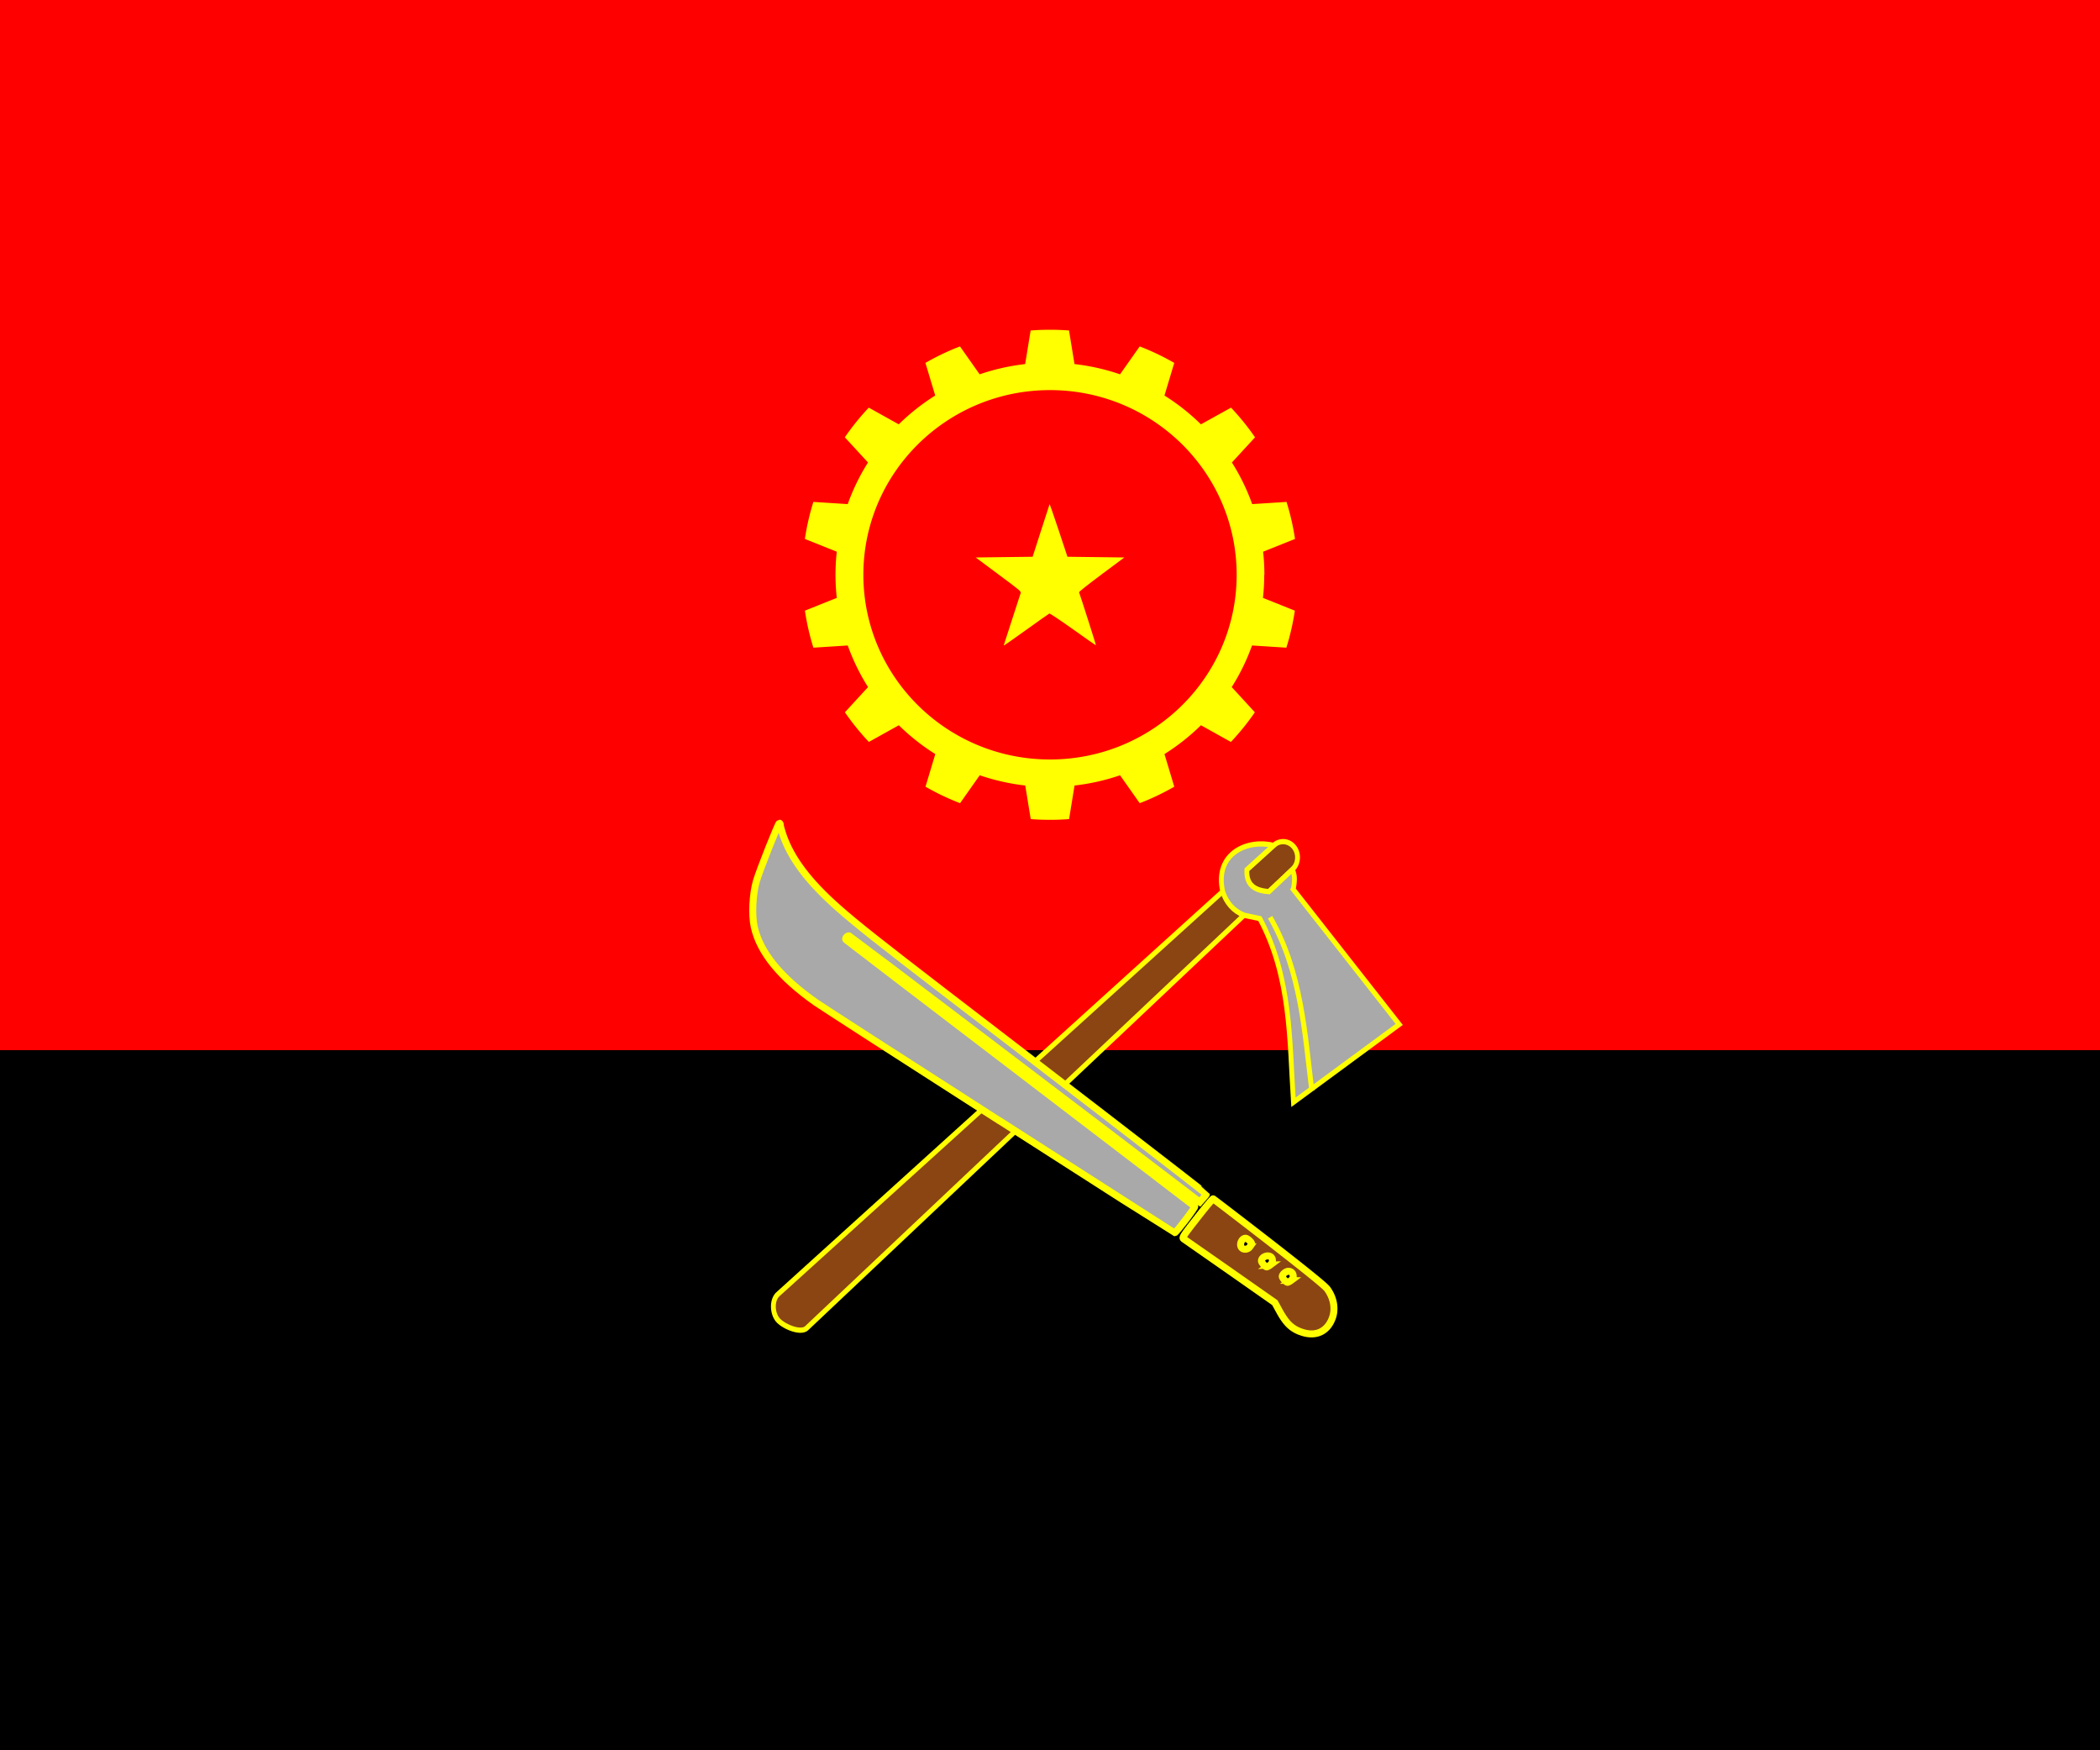 <svg xmlns="http://www.w3.org/2000/svg" viewBox="0 0 300 250">
	<rect x="0" y="0" width="300" height="250" fill="#333333" stroke="none"/>
	<rect width="300" height="150" fill="red"/>
	<rect width="300" height="100" y="150" fill="black"/>
	<g stroke="yellow">
		<path fill="saddlebrown" stroke-width="4.091" d="m-1061.017 49.73 544.597 5.105a12.361 12.361 0 0 1 12.389 12.389 12.361 12.361 0 0 1-12.415 12.388l-543.091 6.296c-6.863 0-14.455-14.53-14.455-21.394 0-6.863 6.084-14.784 12.948-14.784z" transform="matrix(.129 -.119 .108 .139 242.635 51.686)"/>
		<path fill="darkgray" stroke-width="4.091" d="M-525.723 92.085c4.007-3.455 8.217-6.753 9.303-12.473l-26.09.303c-11.23-10.835-9.475-18.62-3.253-25.357l29.343.277c-13.045-17.916-42.114-28.42-55.92-.524-3.248 8.789-2.783 17.438 1.87 25.928l8.545 10.784c-9.152 52.287-41.784 89.058-70.37 128.503l107.249 11.808-.677-139.25z" transform="matrix(.129 -.119 .108 .139 242.635 51.686)"/>
		<path fill="none" stroke-width=".718" d="M187.407 155.79c-1.027-8.286-1.49-16.98-5.963-24.777"/>
		<path fill="saddlebrown" d="M185.611 190.155c-1.18-.488-1.919-1.242-2.8-2.831l-.69-1.258-6.35-4.451a10846.5 10846.5 0 0 0-6.65-4.64c-.28-.188-.14-.408 1.88-2.987 1.2-1.542 2.24-2.768 2.3-2.753.08.032 3.65 2.768 7.96 6.102 5.176 4.027 7.991 6.29 8.337 6.763.928 1.258 1.21 2.8.755 4.105-.74 2.092-2.548 2.846-4.718 1.95Zm-1.21-7.25c.6-.41.37-1.321-.34-1.321-.36 0-.88.424-.88.739 0 .22.55.833.76.833.07 0 .29-.11.48-.251Zm-2.98-2.202c.394-.267.473-.833.174-1.132-.427-.425-1.386-.047-1.386.534-.001.236.549.85.754.85.064 0 .284-.11.473-.252Zm-2.877-2.611c.139-.188.249-.41.249-.471 0-.205-.612-.755-.848-.755-.58 0-.96.959-.532 1.384.298.298.865.22 1.132-.158Z"/>
		<path fill="darkgray" d="M142.755 160.069c-13.714-8.791-25.494-16.387-26.186-16.875-5.08-3.57-8.005-7.14-8.823-10.804-.377-1.715-.236-4.655.315-6.558.51-1.683 3.12-8.257 3.28-8.257.08 0 .13.126.13.283 0 .157.18.786.38 1.384 1.17 3.413 3.67 6.73 7.96 10.506 2.569 2.264 5.73 4.765 15.02 11.905 4.328 3.318 14.53 11.166 22.698 17.425 8.146 6.26 14.814 11.434 14.814 11.48 0 .048-.22.33-.486.615l-.457.519-.913-.692c-13.272-10.144-49.004-37.258-49.16-37.321-.254-.094-.662.378-.474.55.08.079 11.292 8.65 24.912 19.046 13.62 10.41 24.833 18.967 24.91 19.046.127.11-2.657 3.758-2.861 3.758-.063-.015-11.323-7.203-25.037-16.01Z"/>
	</g>
	<g fill="yellow">
		<path d="M143.425 92.065c.02-.07.55-1.682 1.16-3.583.622-1.902 1.162-3.583 1.212-3.733.09-.28.06-.31-3.162-2.702l-3.253-2.422 4.073-.05 4.063-.05 1.191-3.703c.66-2.032 1.211-3.743 1.23-3.803.011-.05.602 1.611 1.292 3.703l1.261 3.803 4.063.05 4.063.05-3.252 2.422c-1.931 1.44-3.243 2.482-3.213 2.552.28.76 2.432 7.536 2.413 7.566-.02.02-1.502-1.001-3.273-2.272-1.781-1.271-3.303-2.282-3.383-2.262-.07.03-1.541 1.061-3.263 2.302-1.731 1.241-3.172 2.252-3.202 2.252-.04 0-.05-.06-.02-.12Z"/>
		<path d="M180.626 82.1c0-1.114-.062-2.214-.18-3.298L185 76.98a34.637 34.637 0 0 0-1.212-5.29l-4.905.314a30.01 30.01 0 0 0-2.898-5.945l3.304-3.596a35.316 35.316 0 0 0-3.43-4.238l-4.298 2.385a30.718 30.718 0 0 0-5.209-4.115l1.398-4.66a35.396 35.396 0 0 0-4.936-2.356l-2.81 3.987a30.726 30.726 0 0 0-6.504-1.463l-.784-4.798a36.148 36.148 0 0 0-5.483 0l-.782 4.798a30.714 30.714 0 0 0-6.503 1.463l-2.81-3.987a35.362 35.362 0 0 0-4.936 2.356l1.4 4.66a30.718 30.718 0 0 0-5.21 4.115l-4.281-2.385a35.249 35.249 0 0 0-3.421 4.238l3.31 3.596a30.045 30.045 0 0 0-2.898 5.945l-4.907-.314a34.563 34.563 0 0 0-1.21 5.29l4.553 1.822a30.197 30.197 0 0 0 0 6.597l-4.55 1.823a34.638 34.638 0 0 0 1.21 5.288l4.907-.313a30.045 30.045 0 0 0 2.9 5.944l-3.305 3.598a35.343 35.343 0 0 0 3.423 4.237l4.279-2.385a30.715 30.715 0 0 0 5.21 4.115l-1.398 4.66a35.362 35.362 0 0 0 4.937 2.357l2.81-3.988a30.714 30.714 0 0 0 6.503 1.463l.782 4.798a36.186 36.186 0 0 0 5.48 0l.78-4.798a30.648 30.648 0 0 0 6.5-1.463l2.81 3.988a35.393 35.393 0 0 0 4.936-2.356l-1.399-4.66a30.633 30.633 0 0 0 5.21-4.116l4.277 2.385a35.36 35.36 0 0 0 3.425-4.237l-3.306-3.598a29.978 29.978 0 0 0 2.902-5.944l4.903.313c.538-1.71.944-3.477 1.213-5.288l-4.554-1.823c.118-1.083.18-2.184.18-3.299Zm-30.625 26.38c-14.725 0-26.663-11.811-26.663-26.38 0-14.567 11.94-26.38 26.663-26.38 14.726 0 26.664 11.813 26.664 26.38s-11.938 26.38-26.664 26.38Z"/>
	</g>
</svg>
